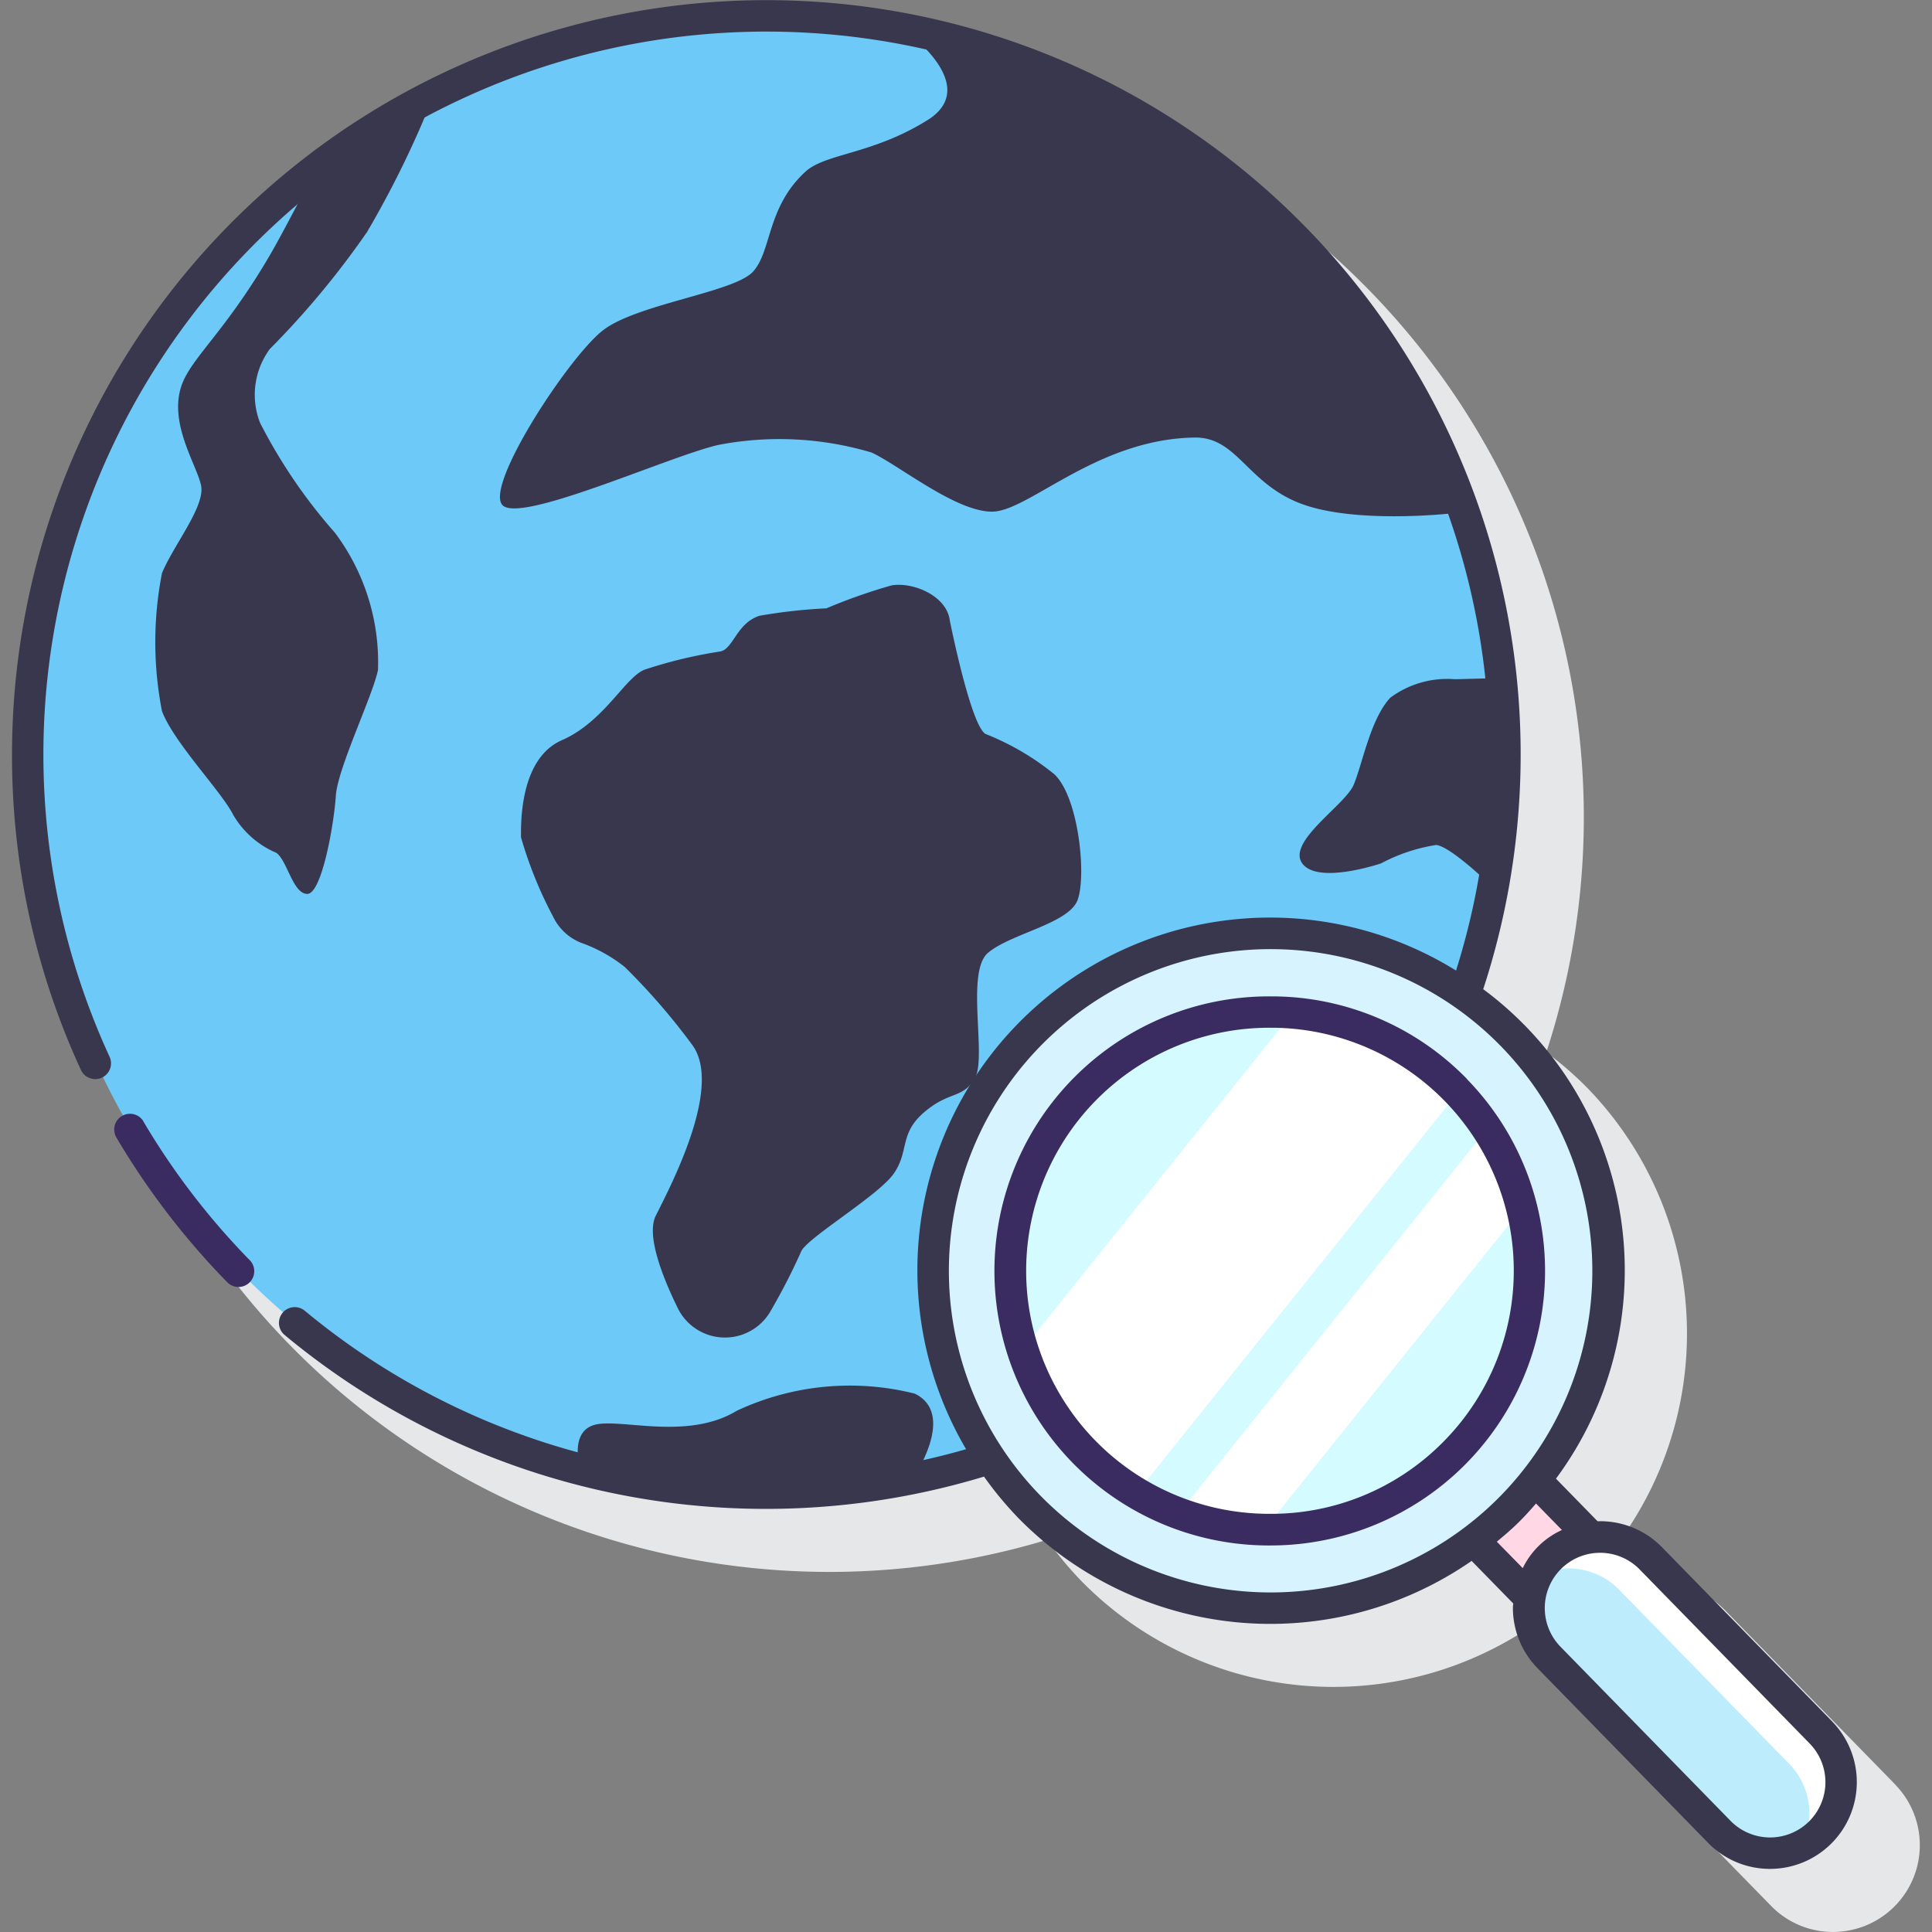 <svg xmlns="http://www.w3.org/2000/svg" xmlns:xlink="http://www.w3.org/1999/xlink" width="76" height="76" viewBox="0 0 76 76"><rect x="0" y="0" width="76" height="76" fill="#808080" stroke="none"/><defs><style>.a,.i{fill:#fff;}.a{stroke:#707070;}.b{clip-path:url(#a);}.c{fill:#e6e7e8;}.d{fill:#6dc9f7;}.e{fill:#39374d;}.f{fill:#ffd7e5;}.g{fill:#d6f3fe;}.h{fill:#d4fbff;}.j{fill:#bdecfc;}.k{fill:#3a2c60;}</style><clipPath id="a"><rect class="a" width="76" height="76" transform="translate(277 1919)"/></clipPath></defs><g class="b" transform="translate(-277 -1919)"><g transform="translate(275.328 1917.329)"><path class="c" d="M76.226,71.869l-6.7-6.86a3.4,3.4,0,0,0-2.53-1.017l-1.636-1.675a13.87,13.87,0,0,0-1.283-17.887A13.966,13.966,0,0,0,62.5,43.066,29.683,29.683,0,1,0,42.864,62.242a14.013,14.013,0,0,0,1.334,1.61,13.885,13.885,0,0,0,17.844,1.7l1.638,1.676c0,.043-.014.084-.014.127a3.4,3.4,0,0,0,.973,2.427l6.7,6.859a3.391,3.391,0,0,0,2.4,1.028h.041a3.415,3.415,0,0,0,2.442-5.8Z"/><path class="d" d="M42.38,42.167A13.272,13.272,0,0,1,59.3,40.815,29.033,29.033,0,1,0,40.633,59.045,13.272,13.272,0,0,1,42.38,42.167Z"/><path class="e" d="M58.721,21.871s.126-.266.311-.731a29.1,29.1,0,0,0-21.614-18.3l-.156.022s3.068,2.173.9,3.531S34.139,7.7,33.352,8.428c-1.529,1.407-1.316,3.129-2.065,3.936s-4.519,1.258-5.878,2.287S20.58,21,21.489,21.584s6.547-1.978,8.441-2.411a12.682,12.682,0,0,1,6.029.3c1.064.488,3.3,2.325,4.735,2.325s4.129-2.864,7.977-2.915c1.671-.022,2.059,1.814,4.2,2.609s5.851.378,5.851.378Z"/><path class="e" d="M34.185,25.6a21.886,21.886,0,0,1,2.554-.9c.834-.148,2.175.4,2.295,1.377,0,0,.823,4.132,1.407,4.467a10.226,10.226,0,0,1,2.714,1.591c.963.925,1.263,4.038.9,4.956s-2.621,1.306-3.516,2.06-.034,4.134-.523,4.946-.995.477-1.987,1.325-.583,1.521-1.194,2.408-3.483,2.571-3.657,3.093a24.546,24.546,0,0,1-1.18,2.3,2.068,2.068,0,0,1-3.658-.081c-.554-1.123-1.268-2.855-.872-3.646.612-1.224,2.651-5.1,1.428-6.73a25.373,25.373,0,0,0-2.651-3.059,5.971,5.971,0,0,0-1.723-.953,2.057,2.057,0,0,1-1.089-1.018,16.179,16.179,0,0,1-1.266-3.127c0-.477-.074-3.085,1.607-3.82s2.507-2.518,3.279-2.784a18.4,18.4,0,0,1,2.94-.705c.521-.079.643-1.106,1.55-1.405a20.934,20.934,0,0,1,2.646-.294Z"/><path class="e" d="M60.727,28.344,58.9,28.39a3.759,3.759,0,0,0-2.535.725c-.788.837-1.106,2.649-1.449,3.441s-2.629,2.229-2.017,3.078,3.1,0,3.1,0a6.849,6.849,0,0,1,2.173-.725c.567.074,1.992,1.449,1.992,1.449l.364-.512a29.238,29.238,0,0,0,.193-7.5Z"/><path class="e" d="M16.081,10.848a38.955,38.955,0,0,0,2.657-5.442,29.071,29.071,0,0,0-4.565,2.865c-.642,1.076-1.243,2.336-1.9,3.464-1.747,2.983-3.054,3.994-3.446,5.064-.547,1.495.581,3.145.754,3.967s-1.092,2.361-1.537,3.452a14.139,14.139,0,0,0,0,5.427c.464,1.236,2.344,3.162,2.807,4.089a3.583,3.583,0,0,0,1.682,1.481c.431.274.654,1.62,1.227,1.62s1.053-2.766,1.122-3.852,1.439-3.906,1.659-4.955a8.488,8.488,0,0,0-1.7-5.408A20.815,20.815,0,0,1,11.9,18.3a3.038,3.038,0,0,1,.386-2.9,33.828,33.828,0,0,0,3.792-4.556Z"/><path class="e" d="M31.823,60.408a29.171,29.171,0,0,0,5.757-.573s1.752-2.532.073-3.343a10.485,10.485,0,0,0-6.994.673c-1.973,1.2-4.63.267-5.62.562s-.538,1.749-.538,1.749a29.13,29.13,0,0,0,7.323.932Z"/><path class="f" d="M60.934,61.159a13.28,13.28,0,0,1-1.3,1.1l2.21,2.263a2.745,2.745,0,0,1,2.427-2.371l-2.21-2.262A13.546,13.546,0,0,1,60.934,61.159Z"/><circle class="g" cx="13.273" cy="13.273" r="13.273" transform="translate(32.875 51.662) rotate(-45)"/><path class="h" d="M58.937,44.55a10.178,10.178,0,1,0-.168,14.393A10.178,10.178,0,0,0,58.937,44.55Z"/><path class="i" d="M58.937,44.55a10.13,10.13,0,0,0-6.425-3.021L41.949,54.694a10.026,10.026,0,0,0,4.459,5.677L59.024,44.649C58.994,44.617,58.968,44.582,58.937,44.55Z"/><path class="i" d="M51.411,61.832,61.528,49.224a10.107,10.107,0,0,0-1.359-3.137L48.062,61.175A10.184,10.184,0,0,0,51.411,61.832Z"/><path class="j" d="M73.3,69.823l-6.7-6.86a2.8,2.8,0,1,0-4,3.908l6.7,6.86a2.8,2.8,0,0,0,4-3.908Z"/><path class="i" d="M73.3,69.823l-6.7-6.86a2.8,2.8,0,0,0-3.954-.046,2.76,2.76,0,0,0-.536.753,2.787,2.787,0,0,1,3.25.532l6.7,6.86a2.787,2.787,0,0,1,.49,3.2,2.762,2.762,0,0,0,.7-.487A2.8,2.8,0,0,0,73.3,69.823Z"/><path class="k" d="M7.31,45.774a.62.62,0,0,0-1.068.629A29.827,29.827,0,0,0,10.6,52.1a.62.62,0,1,0,.886-.867,28.6,28.6,0,0,1-4.18-5.457Z"/><path class="k" d="M59.381,44.117a10.728,10.728,0,0,0-7.6-3.251h-.129a10.8,10.8,0,0,0-.123,21.6h.129a10.8,10.8,0,0,0,7.721-18.344ZM58.336,58.5a9.492,9.492,0,0,1-6.676,2.721h-.115A9.558,9.558,0,0,1,51.653,42.1h.115A9.558,9.558,0,0,1,58.336,58.5Z"/><path class="e" d="M73.746,69.39l-6.7-6.86a3.4,3.4,0,0,0-2.53-1.017l-1.636-1.675a13.765,13.765,0,0,0-2.862-19.255A29.673,29.673,0,1,0,2.145,31.349,29.443,29.443,0,0,0,4.86,43.769a.62.62,0,0,0,1.126-.519,28.441,28.441,0,1,1,54.275-11.9,28.287,28.287,0,0,1-1.312,8.5A13.876,13.876,0,0,0,39.676,58.679a28.427,28.427,0,0,1-26.023-5.453.62.62,0,0,0-.793.953,29.616,29.616,0,0,0,27.52,5.578,14.054,14.054,0,0,0,1.338,1.616,13.885,13.885,0,0,0,17.844,1.7L61.2,64.749c0,.043-.014.084-.014.127A3.4,3.4,0,0,0,62.16,67.3l6.7,6.86a3.391,3.391,0,0,0,2.4,1.028h.041a3.414,3.414,0,0,0,2.441-5.8ZM42.6,60.506a12.656,12.656,0,1,1,17.9.209,12.67,12.67,0,0,1-17.9-.209Zm17.954,1.811c.275-.23.549-.461.81-.715s.5-.519.731-.787l1.019,1.043a3.153,3.153,0,0,0-1.541,1.5ZM72.824,73.333a2.179,2.179,0,0,1-3.078-.036l-6.7-6.86a2.176,2.176,0,0,1,3.114-3.04l6.7,6.86a2.175,2.175,0,0,1-.036,3.076Z"/></g></g></svg>